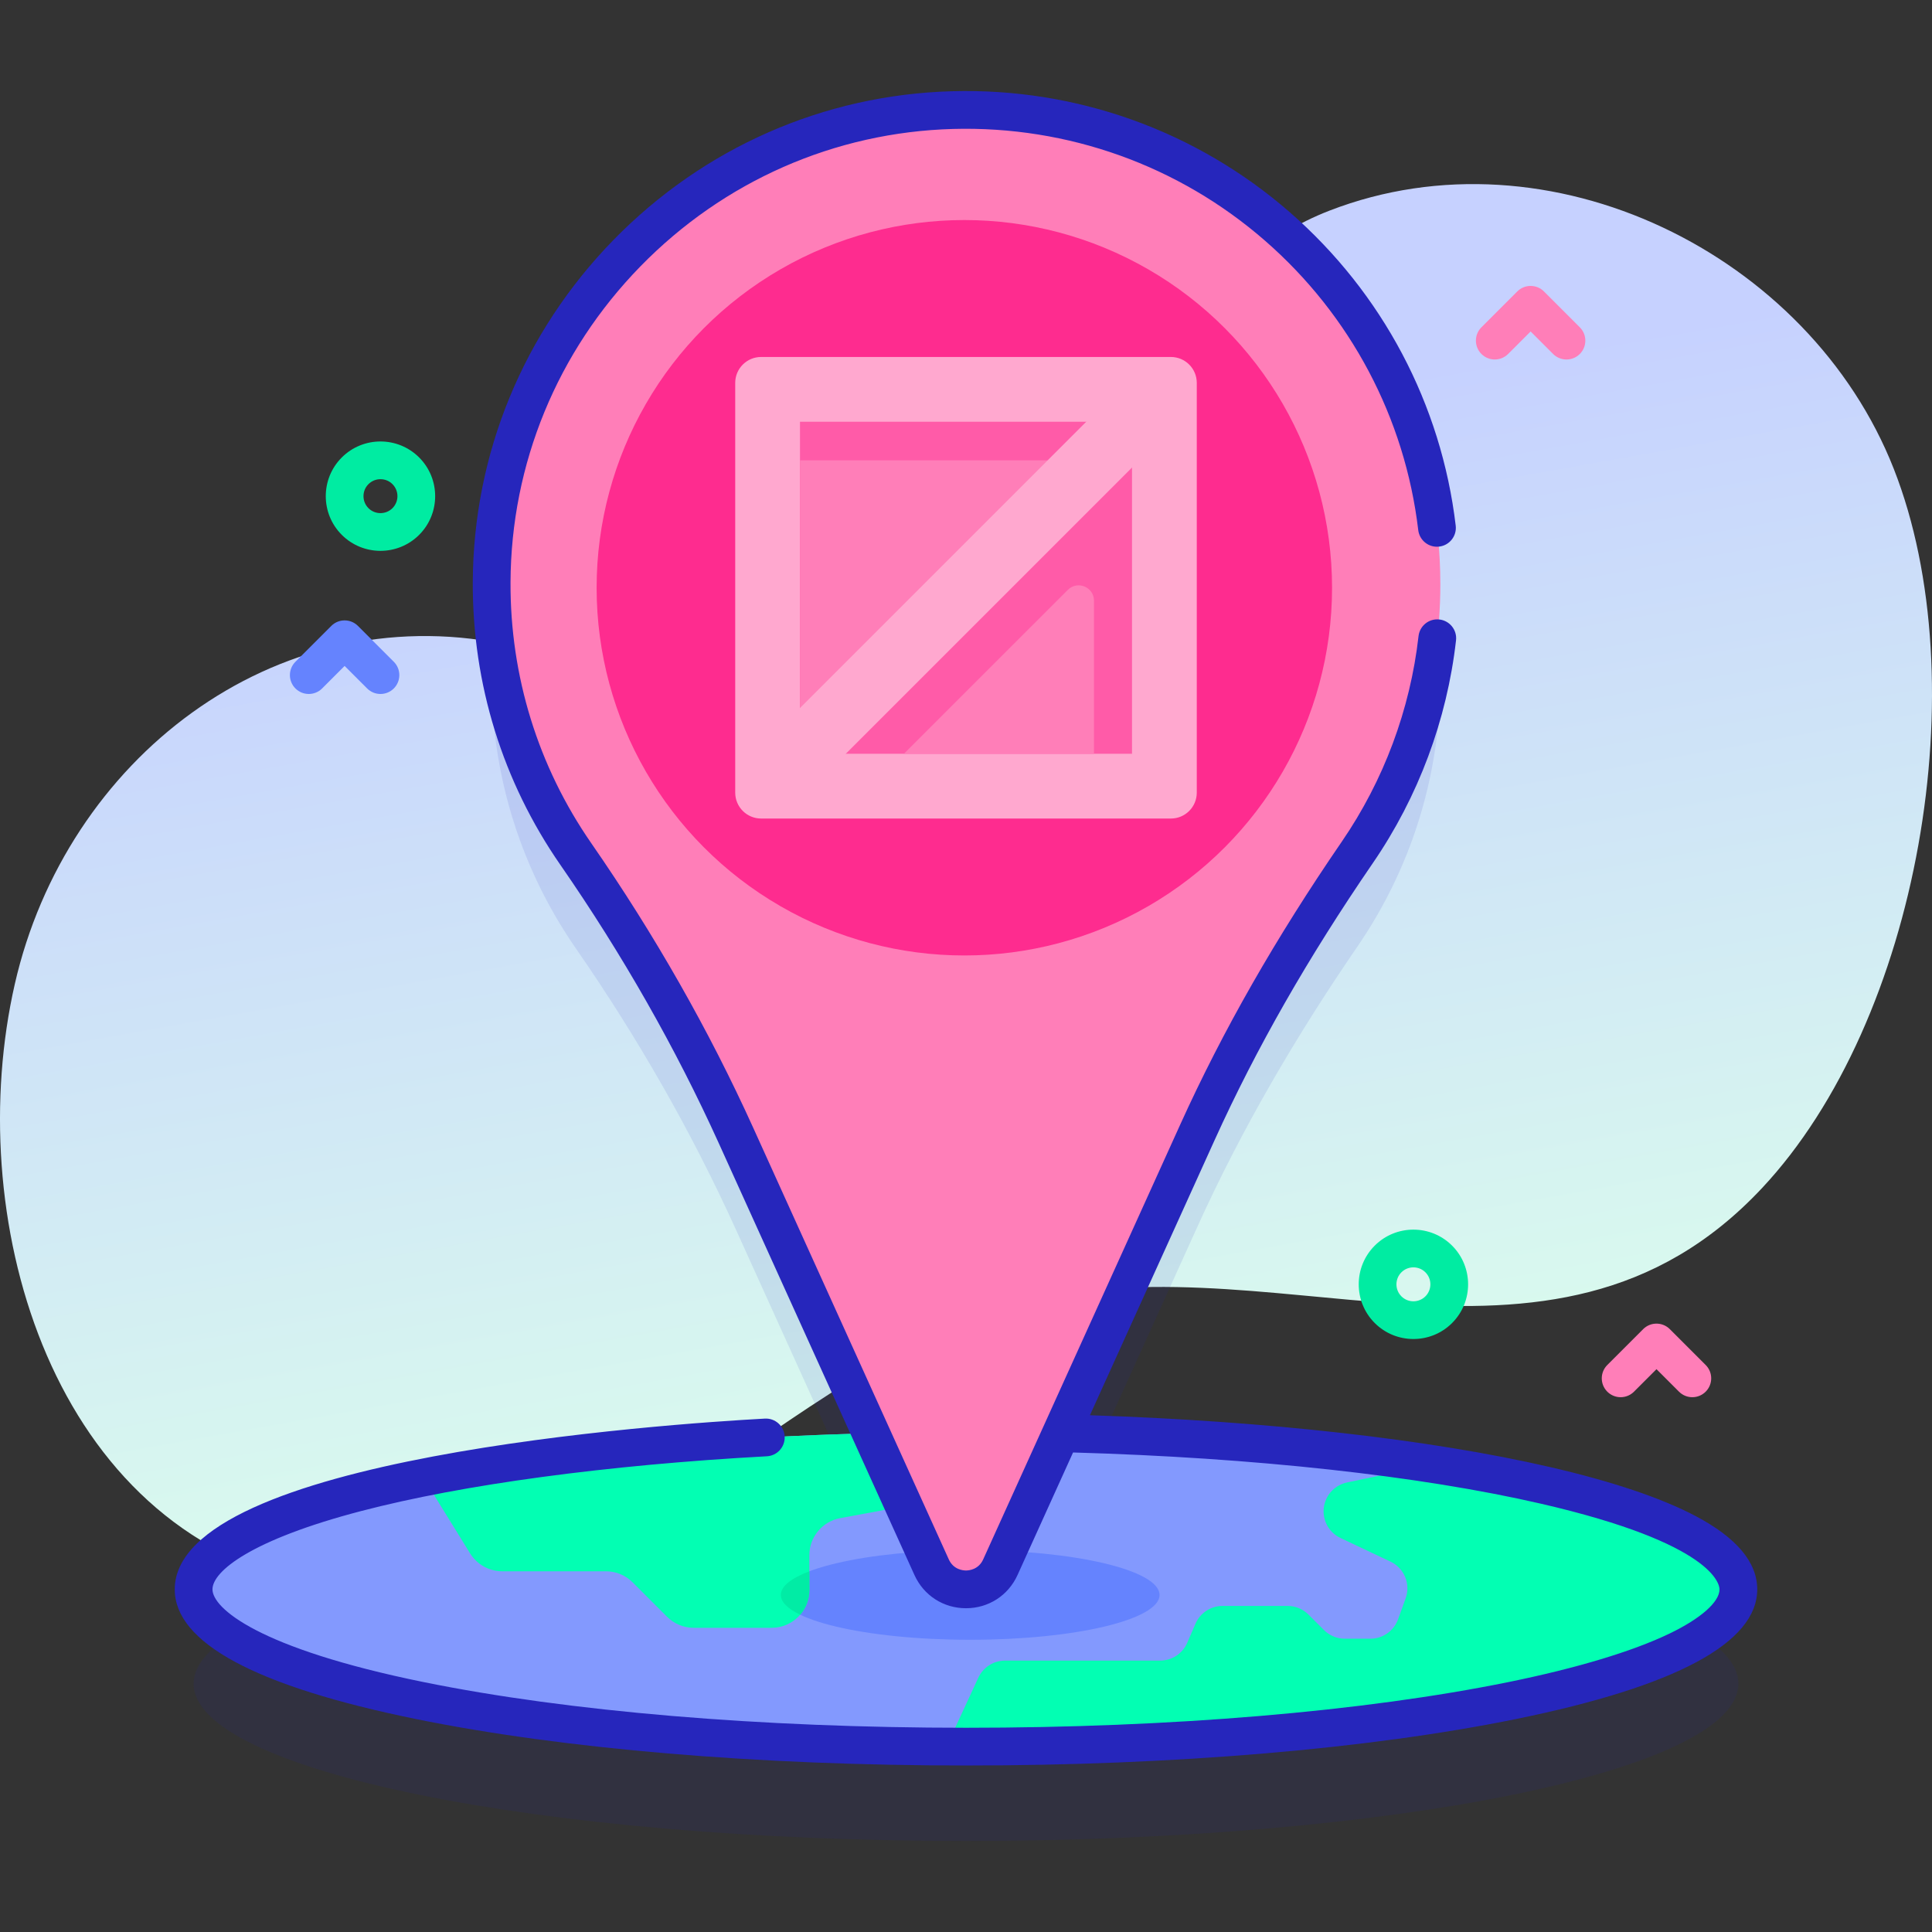 <svg id="Capa_1" enable-background="new 0 0 512 512" height="512" viewBox="0 0 512 512" width="512" xmlns="http://www.w3.org/2000/svg" xmlns:xlink="http://www.w3.org/1999/xlink"><rect x="0" y="0" width="512" height="512" fill="#333333" stroke="none"/><linearGradient id="SVGID_1_" gradientUnits="userSpaceOnUse" x1="283.281" x2="235.281" y1="391.693" y2="123.027"><stop offset=".011" stop-color="#dafced"/><stop offset=".761" stop-color="#cbdcfa"/><stop offset="1" stop-color="#c6d1ff"/></linearGradient><g><g><path d="m501.873 124.251c-22.357-56.888-91.226-91.003-149.556-68.427-68.57 26.539-43.27 131.236-104.983 153.088-32.669 11.568-80.963-31.644-113.969-38.271-60.821-12.21-115.881 30.705-129.439 90.134-13.832 60.63 8.353 141.61 74.967 158.066 79.35 19.602 120.683-51.729 187.249-72.211 68.31-21.019 144.263 28.622 200.814-31.776 41.78-44.621 57.055-134.272 34.917-190.603z" fill="url(#SVGID_1_)"/></g><g><path d="m281.19 404.833 36.152-79.781c11.783-26.004 26.237-50.665 42.389-74.206 13.862-20.204 21.975-44.661 21.975-71.015 0-70.608-58.214-127.619-129.264-125.656-67.551 1.866-121.874 57.562-122.146 125.139-.108 26.764 8.152 51.59 22.31 72.02 16.329 23.563 30.615 48.477 42.447 74.589l35.757 78.91c-101.161 2.528-179.498 20.082-179.498 41.363 0 23.018 91.642 41.678 204.689 41.678s204.689-18.66 204.689-41.678c-.002-21.28-78.339-38.834-179.5-41.363z" fill="#2626bc" opacity=".1"/><g><ellipse cx="255.999" cy="421.197" fill="#8399fe" rx="204.689" ry="41.678"/><ellipse cx="257.111" cy="422.68" fill="#6583fe" rx="50.177" ry="11.879"/><path d="m248.429 379.545v9.691c0 4.821-3.44 8.956-8.181 9.833l-17.579 3.253c-4.741.877-8.181 5.012-8.181 9.833v9.231c0 5.523-4.477 10-10 10h-20.648c-2.652 0-5.196-1.054-7.071-2.929l-9.122-9.122c-1.875-1.875-4.419-2.929-7.071-2.929h-27.492c-3.466 0-6.685-1.795-8.507-4.744l-12.429-20.116c35.291-7.101 83.211-11.611 136.281-12.001z" fill="#02ffb3"/><path d="m460.689 421.195c0 23.02-91.64 41.68-204.69 41.68-1.73 0-3.46 0-5.18-.01l8.443-18.255c1.279-2.765 4.047-4.535 7.093-4.535h41.093c3.115 0 5.932-1.85 7.171-4.707l2.2-5.075c1.239-2.858 4.056-4.707 7.171-4.707h17.245c2.071 0 4.058.822 5.523 2.286l4.123 4.118c1.465 1.464 3.452 2.286 5.523 2.286h6.749c3.293 0 6.232-2.064 7.351-5.161l2.003-5.546c1.368-3.79-.368-7.998-4.011-9.72l-13.26-6.268c-2.733-1.292-4.475-4.043-4.475-7.066 0-3.695 2.588-6.885 6.204-7.647l22.976-4.842c49.078 7.609 80.748 19.639 80.748 33.169z" fill="#02ffb3"/><path d="m381.705 154.831c0-70.608-58.214-127.619-129.264-125.656-67.551 1.866-121.874 57.562-122.146 125.139-.108 26.764 8.152 51.59 22.31 72.02 16.329 23.563 30.615 48.477 42.447 74.589l51.839 114.401c3.548 7.83 14.669 7.83 18.217 0l52.234-115.272c11.783-26.004 26.237-50.665 42.389-74.206 13.861-20.204 21.974-44.661 21.974-71.015z" fill="#ff7eb8"/><path d="m449.37 401.778c-9.133-4.82-22.174-9.203-38.762-13.028-31.782-7.328-74.841-12.162-121.762-13.697l33.05-72.937c11.034-24.349 24.758-48.372 41.957-73.44 12.009-17.505 19.62-37.896 22.009-58.972.311-2.744-1.661-5.221-4.405-5.531-2.74-.322-5.22 1.661-5.531 4.404-2.206 19.456-9.231 38.281-20.318 54.44-17.535 25.559-31.541 50.082-42.819 74.972l-52.235 115.271c-1.235 2.725-3.798 2.937-4.555 2.937-.756 0-3.319-.212-4.554-2.937l-51.839-114.4c-11.711-25.846-26.142-51.205-42.892-75.374-14.112-20.364-21.52-44.276-21.419-69.151.126-31.384 12.351-61.123 34.422-83.74 22.075-22.62 51.502-35.555 82.862-36.421 30.441-.836 59.795 9.68 82.677 29.622 22.659 19.748 37.075 46.98 40.594 76.68.325 2.742 2.81 4.713 5.554 4.377 2.742-.324 4.702-2.811 4.377-5.553-3.811-32.169-19.421-61.661-43.954-83.043-24.78-21.596-56.559-33.003-89.524-32.079-33.972.938-65.843 14.942-89.743 39.434-23.894 24.484-37.128 56.689-37.265 90.683-.108 26.936 7.915 52.831 23.201 74.888 16.407 23.676 30.539 48.508 42.002 73.806l51.839 114.4c2.462 5.434 7.697 8.81 13.662 8.81 5.965 0 11.201-3.376 13.663-8.81l14.712-32.467c47.901 1.361 91.887 6.172 123.987 13.573 46 10.607 47.328 21.496 47.328 22.703 0 3.342-4.955 7.723-13.254 11.718-9.797 4.716-24.561 9.161-42.695 12.854-38.342 7.807-89.39 12.106-143.739 12.106s-105.397-4.3-143.739-12.106c-44.166-8.993-55.95-19.677-55.95-24.571 0-4.821 10.303-13.146 39.339-20.74 26.994-7.06 65.2-12.22 107.578-14.529 2.757-.149 4.871-2.507 4.721-5.265-.15-2.757-2.511-4.878-5.265-4.72-26.113 1.423-156.373 10.292-156.373 45.254 0 14.165 21.518 25.729 63.955 34.37 38.977 7.935 90.733 12.306 145.733 12.306s106.755-4.371 145.734-12.308c42.437-8.641 63.955-20.205 63.955-34.37-.001-7.171-5.491-13.704-16.319-19.419z" fill="#2626bc"/><g><circle cx="255.559" cy="155.761" fill="#fe2c8f" r="97.448"/><g><g><path d="m310.294 216.921h-108.589c-3.792 0-6.866-3.074-6.866-6.866v-108.588c0-3.792 3.074-6.866 6.866-6.866h108.588c3.792 0 6.866 3.074 6.866 6.866v108.588c.001 3.792-3.073 6.866-6.865 6.866z" fill="#ffa8cf"/><path d="m212.004 111.766h87.991v87.99h-87.991z" fill="#ff5ba8" transform="matrix(0 1 -1 0 411.76 -100.239)"/><g fill="#ff7eb8"><path d="m285.553 121.987-73.546 75.664v-75.664z"/><path d="m289.915 159.183v40.576h-50.374l43.45-43.444c2.556-2.555 6.924-.745 6.924 2.868z"/></g></g><path d="m248.477 87.921h17.165v133.679h-17.165z" fill="#ffa8cf" transform="matrix(.707 .707 -.707 .707 184.723 -136.44)"/></g></g><path d="m214.489 416.405v4.98c0 2.5-.92 4.78-2.43 6.53-3.29-1.58-5.13-3.36-5.13-5.24 0-2.3 2.77-4.45 7.56-6.27z" fill="#01eca5"/></g><path d="m448.486 370.274c-1.28 0-2.559-.488-3.536-1.465l-5.964-5.964-5.964 5.964c-1.953 1.953-5.118 1.953-7.071 0-1.953-1.952-1.953-5.118 0-7.07l9.5-9.5c1.953-1.953 5.118-1.953 7.071 0l9.5 9.5c1.953 1.952 1.953 5.118 0 7.07-.977.977-2.256 1.465-3.536 1.465z" fill="#ff7eb8"/><path d="m374.569 354.853c-3.713 0-7.426-1.413-10.253-4.24-5.654-5.653-5.654-14.853 0-20.506 5.653-5.655 14.853-5.654 20.506 0 5.654 5.653 5.654 14.853 0 20.506-2.826 2.827-6.54 4.24-10.253 4.24zm0-18.991c-1.153 0-2.305.438-3.182 1.315-1.755 1.755-1.755 4.61 0 6.365 1.753 1.754 4.609 1.754 6.364 0 1.755-1.755 1.755-4.61 0-6.365-.877-.877-2.029-1.315-3.182-1.315z" fill="#00eca2"/><path d="m100.828 145.98c-3.713 0-7.427-1.413-10.253-4.24-5.654-5.653-5.654-14.853 0-20.506 5.653-5.653 14.853-5.653 20.506 0 5.654 5.653 5.654 14.853 0 20.506-2.827 2.827-6.54 4.24-10.253 4.24zm-.001-18.991c-1.152 0-2.305.438-3.182 1.315-1.755 1.755-1.755 4.61 0 6.365 1.754 1.754 4.61 1.753 6.364 0 1.755-1.755 1.755-4.61 0-6.365-.877-.877-2.029-1.315-3.182-1.315z" fill="#00eca2"/><path d="m100.827 183.911c-1.28 0-2.559-.488-3.536-1.465l-5.964-5.964-5.964 5.964c-1.953 1.953-5.118 1.953-7.071 0-1.953-1.952-1.953-5.118 0-7.07l9.5-9.5c1.953-1.953 5.118-1.953 7.071 0l9.5 9.5c1.953 1.952 1.953 5.118 0 7.07-.977.977-2.256 1.465-3.536 1.465z" fill="#6583fe"/><path d="m415.13 95.273c-1.28 0-2.559-.488-3.536-1.465l-5.964-5.964-5.964 5.964c-1.953 1.953-5.118 1.953-7.071 0-1.953-1.952-1.953-5.118 0-7.07l9.5-9.5c1.953-1.953 5.118-1.953 7.071 0l9.5 9.5c1.953 1.952 1.953 5.118 0 7.07-.977.977-2.256 1.465-3.536 1.465z" fill="#ff7eb8"/></g></g></svg>